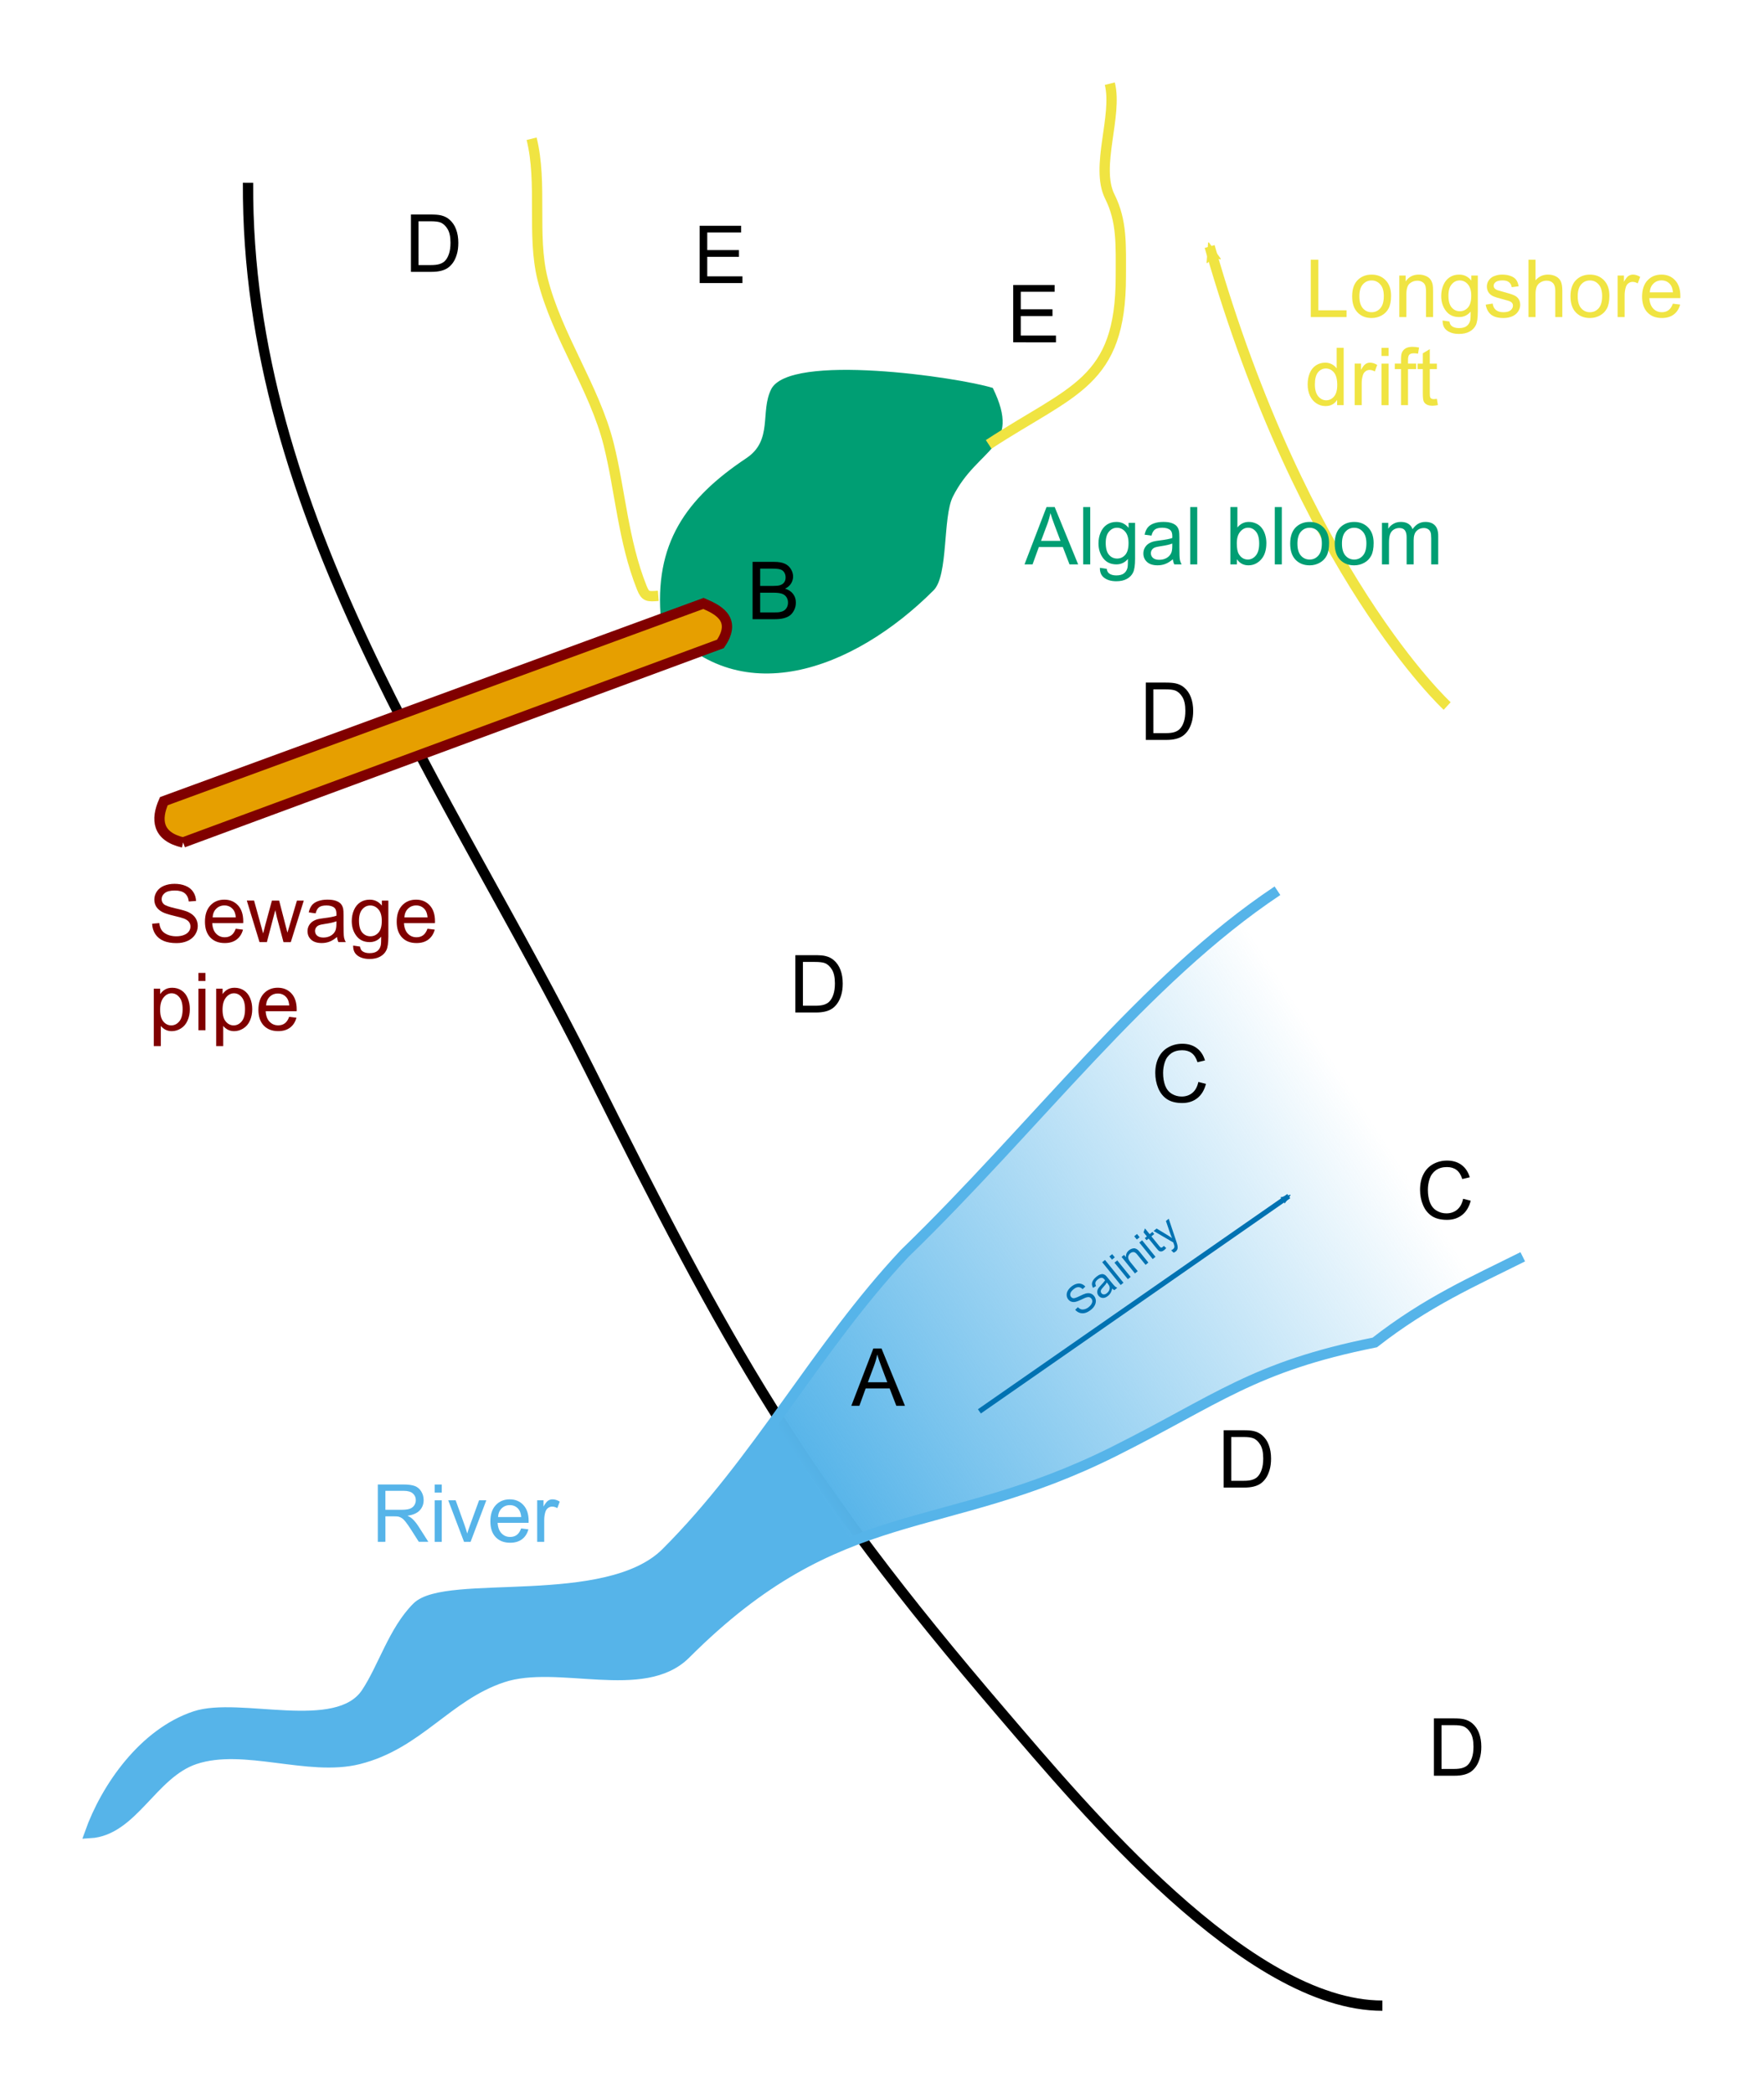 <?xml version="1.0" encoding="UTF-8"?>
<svg width="85.618mm" height="101.59mm" version="1.1" viewBox="0 0 85.618 101.59" xmlns="http://www.w3.org/2000/svg" xmlns:xlink="http://www.w3.org/1999/xlink">
 <defs>
  <marker id="a" overflow="visible" orient="auto">
   <path transform="scale(-.6)" d="m8.719 4.034-10.926-4.018 10.926-4.018c-1.746 2.372-1.735 5.617-6e-7 8.035z" fill="#0072b2" fill-rule="evenodd" stroke="#0072b2" stroke-linejoin="round" stroke-width=".625"/>
  </marker>
  <marker id="c" overflow="visible" orient="auto">
   <path transform="scale(-.6)" d="m8.719 4.034-10.926-4.018 10.926-4.018c-1.746 2.372-1.735 5.617-6e-7 8.035z" fill="#f0e442" fill-rule="evenodd" stroke="#f0e442" stroke-linejoin="round" stroke-width=".625"/>
  </marker>
  <linearGradient id="b" x1="68.997" x2="96.118" y1="74.215" y2="56.639" gradientUnits="userSpaceOnUse">
   <stop stop-color="#56b4e9" offset="0"/>
   <stop stop-color="#56b4e9" stop-opacity="0" offset="1"/>
  </linearGradient>
 </defs>
 <g transform="translate(-29.656 -2.417)">
  <g shape-rendering="auto">
   <path d="m41.694 11.289c-0.086 16.142 9.708 29.305 16.571 43.03 6.865 13.729 10.125 19.697 20.045 31.271 3.967 4.628 11.893 14.165 18.442 14.165" color="#000000" color-rendering="auto" fill="none" image-rendering="auto" solid-color="#000000" stroke="#000" stroke-width=".5" style="isolation:auto;mix-blend-mode:normal"/>
   <path d="m99.896 36.681s-6.993-6.426-11.528-22.301" color="#000000" color-rendering="auto" fill="none" image-rendering="auto" marker-end="url(#c)" solid-color="#000000" stroke="#f0e442" stroke-width=".5" style="isolation:auto;mix-blend-mode:normal"/>
   <path d="m67.085 21.311c-0.544 1.089 0.098 2.474-1.203 3.341-2.945 1.964-4.494 4.153-4.143 7.885 3.699 4.559 9.361 2.399 13.23-1.47 0.725-0.725 0.436-3.544 0.935-4.544 1.215-2.43 3.382-2.323 1.938-5.279-1.672-0.521-9.866-1.716-10.758 0.067z" color="#000000" color-rendering="auto" fill="#009e73" fill-rule="evenodd" image-rendering="auto" solid-color="#000000" style="isolation:auto;mix-blend-mode:normal"/>
  </g>
  <g stroke-width="1px">
   <g transform="matrix(.265 0 0 .265 -5.462 -16.253)" color="#000000" aria-label="B">
    <path d="m270.36 183.85v-10.499h3.939q1.203 0 1.926 0.322 0.73 0.315 1.139 0.981 0.415 0.659 0.415 1.382 0 0.673-0.365 1.268-0.365 0.594-1.103 0.96 0.952 0.279 1.461 0.952 0.516 0.673 0.516 1.59 0 0.738-0.315 1.375-0.308 0.63-0.766 0.974t-1.153 0.523q-0.688 0.172-1.69 0.172zm1.389-6.087h2.27q0.924 0 1.325-0.122 0.53-0.158 0.795-0.523 0.272-0.365 0.272-0.917 0-0.523-0.251-0.917-0.251-0.401-0.716-0.544-0.465-0.15-1.597-0.15h-2.098zm0 4.848h2.614q0.673 0 0.945-0.05 0.48-0.086 0.802-0.286 0.322-0.201 0.53-0.58 0.208-0.387 0.208-0.888 0-0.587-0.301-1.017-0.301-0.437-0.838-0.609-0.53-0.179-1.533-0.179h-2.428z" style=""/>
   </g>
   <g transform="matrix(.265 0 0 .265 27.592 39.876)" color="#000000" aria-label="D">
    <path d="m270.42 183.85v-10.499h3.616q1.225 0 1.869 0.15 0.902 0.208 1.54 0.752 0.831 0.702 1.239 1.798 0.415 1.089 0.415 2.492 0 1.196-0.279 2.12-0.279 0.924-0.716 1.533-0.437 0.602-0.96 0.952-0.516 0.344-1.253 0.523-0.73 0.179-1.683 0.179zm1.389-1.239h2.241q1.038 0 1.626-0.193 0.594-0.193 0.945-0.544 0.494-0.494 0.766-1.325 0.279-0.838 0.279-2.027 0-1.647-0.544-2.528-0.537-0.888-1.311-1.189-0.559-0.215-1.798-0.215h-2.206z" style=""/>
   </g>
   <g transform="matrix(.265 0 0 .265 -3.402 2.835)" color="#000000" aria-label="D">
    <path d="m270.42 183.85v-10.499h3.616q1.225 0 1.869 0.15 0.902 0.208 1.54 0.752 0.831 0.702 1.239 1.798 0.415 1.089 0.415 2.492 0 1.196-0.279 2.12-0.279 0.924-0.716 1.533-0.437 0.602-0.96 0.952-0.516 0.344-1.253 0.523-0.73 0.179-1.683 0.179zm1.389-1.239h2.241q1.038 0 1.626-0.193 0.594-0.193 0.945-0.544 0.494-0.494 0.766-1.325 0.279-0.838 0.279-2.027 0-1.647-0.544-2.528-0.537-0.888-1.311-1.189-0.559-0.215-1.798-0.215h-2.206z" style=""/>
   </g>
   <g transform="matrix(.265 0 0 .265 13.607 -10.394)" color="#000000" aria-label="D">
    <path d="m270.42 183.85v-10.499h3.616q1.225 0 1.869 0.15 0.902 0.208 1.54 0.752 0.831 0.702 1.239 1.798 0.415 1.089 0.415 2.492 0 1.196-0.279 2.12-0.279 0.924-0.716 1.533-0.437 0.602-0.96 0.952-0.516 0.344-1.253 0.523-0.73 0.179-1.683 0.179zm1.389-1.239h2.241q1.038 0 1.626-0.193 0.594-0.193 0.945-0.544 0.494-0.494 0.766-1.325 0.279-0.838 0.279-2.027 0-1.647-0.544-2.528-0.537-0.888-1.311-1.189-0.559-0.215-1.798-0.215h-2.206z" style=""/>
   </g>
   <g transform="matrix(.265 0 0 .265 -8.054 -32.565)" color="#000000" aria-label="E">
    <path d="m270.45 183.85v-10.499h7.591v1.239h-6.202v3.216h5.808v1.232h-5.808v3.574h6.445v1.239z" style=""/>
   </g>
   <g transform="matrix(.265 0 0 .265 7.163 -29.69)" color="#000000" aria-label="E">
    <path d="m270.45 183.85v-10.499h7.591v1.239h-6.202v3.216h5.808v1.232h-5.808v3.574h6.445v1.239z" style=""/>
   </g>
   <g transform="matrix(.265 0 0 .265 -22.06 -33.11)" color="#000000" aria-label="D">
    <path d="m270.42 183.85v-10.499h3.616q1.225 0 1.869 0.15 0.902 0.208 1.54 0.752 0.831 0.702 1.239 1.798 0.415 1.089 0.415 2.492 0 1.196-0.279 2.12-0.279 0.924-0.716 1.533-0.437 0.602-0.96 0.952-0.516 0.344-1.253 0.523-0.73 0.179-1.683 0.179zm1.389-1.239h2.241q1.038 0 1.626-0.193 0.594-0.193 0.945-0.544 0.494-0.494 0.766-1.325 0.279-0.838 0.279-2.027 0-1.647-0.544-2.528-0.537-0.888-1.311-1.189-0.559-0.215-1.798-0.215h-2.206z" style=""/>
   </g>
  </g>
  <g>
   <path d="m91.659 45.646c-6.48 4.32-11.67 11.379-18.104 17.613-4.264 4.549-7.094 10.042-11.568 14.515-2.871 2.871-10.679 1.229-12.095 2.646-1.132 1.132-1.644 2.939-2.457 4.158-1.419 2.129-6.163 0.417-8.316 1.134-2.482 0.827-4.315 3.451-5.103 5.67 2.088-0.121 3.024-2.898 5.103-3.591 2.382-0.794 5.494 0.611 7.938 0 2.913-0.728 4.287-3.067 6.993-3.969 2.687-0.895 6.84 0.908 8.882-1.134 7.509-7.509 12.361-5.614 20.789-9.827 5.019-2.51 6.76-4.111 12.662-5.292 2.526-1.973 4.774-2.954 7.182-4.158" color="#000000" color-rendering="auto" fill="url(#b)" fill-rule="evenodd" image-rendering="auto" shape-rendering="auto" solid-color="#000000" stroke="#56b4e9" stroke-width=".5" style="isolation:auto;mix-blend-mode:normal"/>
   <g stroke-width="1px">
    <g transform="matrix(.265 0 0 .265 .935 -17.907)" color="#000000" fill="#56b4e9" aria-label="River">
     <path d="m177.58 359.06v-10.499h4.655q1.404 0 2.134 0.286 0.73 0.279 1.167 0.995 0.437 0.716 0.437 1.583 0 1.117-0.723 1.883-0.723 0.766-2.234 0.974 0.551 0.265 0.838 0.523 0.609 0.559 1.153 1.397l1.826 2.857h-1.747l-1.389-2.184q-0.609-0.945-1.003-1.447t-0.709-0.702q-0.308-0.201-0.63-0.279-0.236-0.05-0.773-0.05h-1.611v4.662zm1.389-5.865h2.986q0.952 0 1.49-0.193 0.537-0.201 0.816-0.63 0.279-0.437 0.279-0.945 0-0.745-0.544-1.225-0.537-0.48-1.704-0.48h-3.323z" style=""/>
     <path d="m188 350.05v-1.482h1.289v1.482zm0 9.016v-7.606h1.289v7.606z" style=""/>
     <path d="m193.37 359.06-2.893-7.606h1.361l1.633 4.555q0.265 0.738 0.487 1.533 0.172-0.602 0.48-1.447l1.69-4.641h1.325l-2.879 7.606z" style=""/>
     <path d="m203.83 356.61 1.332 0.165q-0.315 1.167-1.167 1.812-0.852 0.645-2.177 0.645-1.669 0-2.65-1.024-0.974-1.031-0.974-2.886 0-1.919 0.988-2.979 0.988-1.06 2.564-1.06 1.525 0 2.492 1.038 0.967 1.038 0.967 2.922 0 0.115-7e-3 0.344h-5.672q0.072 1.253 0.709 1.919 0.637 0.666 1.59 0.666 0.709 0 1.21-0.372 0.501-0.372 0.795-1.189zm-4.232-2.084h4.247q-0.086-0.96-0.487-1.44-0.616-0.745-1.597-0.745-0.888 0-1.497 0.594-0.602 0.594-0.666 1.59z" style=""/>
     <path d="m206.77 359.06v-7.606h1.16v1.153q0.444-0.809 0.816-1.067 0.38-0.258 0.831-0.258 0.652 0 1.325 0.415l-0.444 1.196q-0.473-0.279-0.945-0.279-0.423 0-0.759 0.258-0.337 0.251-0.48 0.702-0.215 0.688-0.215 1.504v3.982z" style=""/>
    </g>
    <g transform="matrix(.265 0 0 .265 -9.889 -45.837)" color="#000000" fill="#800000" aria-label="Sewage pipe">
     <path d="m177.09 351.26 1.311-0.115q0.093 0.788 0.43 1.296 0.344 0.501 1.06 0.816 0.716 0.308 1.611 0.308 0.795 0 1.404-0.236 0.609-0.236 0.902-0.645 0.301-0.415 0.301-0.902 0-0.494-0.286-0.859-0.286-0.372-0.945-0.623-0.423-0.165-1.869-0.508-1.447-0.351-2.027-0.659-0.752-0.394-1.124-0.974-0.365-0.587-0.365-1.311 0-0.795 0.451-1.482 0.451-0.695 1.318-1.053 0.867-0.358 1.926-0.358 1.167 0 2.055 0.38 0.895 0.372 1.375 1.103 0.48 0.73 0.516 1.654l-1.332 0.1q-0.107-0.995-0.73-1.504-0.616-0.508-1.826-0.508-1.26 0-1.841 0.466-0.573 0.458-0.573 1.11 0 0.566 0.408 0.931 0.401 0.365 2.091 0.752 1.697 0.38 2.328 0.666 0.917 0.423 1.353 1.074 0.437 0.645 0.437 1.49 0 0.838-0.48 1.583-0.48 0.738-1.382 1.153-0.895 0.408-2.019 0.408-1.425 0-2.392-0.415-0.96-0.415-1.511-1.246-0.544-0.838-0.573-1.891z" style=""/>
     <path d="m192.4 352.18 1.332 0.165q-0.315 1.167-1.167 1.812t-2.177 0.645q-1.669 0-2.65-1.024-0.974-1.031-0.974-2.886 0-1.919 0.988-2.979 0.988-1.06 2.564-1.06 1.525 0 2.492 1.038 0.967 1.038 0.967 2.922 0 0.115-7e-3 0.344h-5.672q0.072 1.253 0.709 1.919 0.637 0.666 1.59 0.666 0.709 0 1.21-0.372 0.501-0.372 0.795-1.189zm-4.232-2.084h4.247q-0.086-0.96-0.487-1.439-0.616-0.745-1.597-0.745-0.888 0-1.497 0.594-0.602 0.594-0.666 1.59z" style=""/>
     <path d="m196.76 354.63-2.328-7.606h1.332l1.21 4.39 0.451 1.633q0.029-0.122 0.394-1.568l1.21-4.454h1.325l1.139 4.412 0.38 1.454 0.437-1.468 1.303-4.397h1.253l-2.378 7.606h-1.339l-1.21-4.555-0.294-1.296-1.54 5.851z" style=""/>
     <path d="m210.95 353.69q-0.716 0.609-1.382 0.859-0.659 0.251-1.418 0.251-1.253 0-1.926-0.609-0.673-0.616-0.673-1.568 0-0.559 0.251-1.017 0.258-0.465 0.666-0.745 0.415-0.279 0.931-0.423 0.38-0.1 1.146-0.193 1.561-0.186 2.299-0.444 7e-3 -0.265 7e-3 -0.337 0-0.788-0.365-1.11-0.494-0.437-1.468-0.437-0.909 0-1.346 0.322-0.43 0.315-0.637 1.124l-1.26-0.172q0.172-0.809 0.566-1.303 0.394-0.501 1.139-0.766 0.745-0.272 1.726-0.272 0.974 0 1.583 0.229 0.609 0.229 0.895 0.58 0.286 0.344 0.401 0.874 0.064 0.329 0.064 1.189v1.719q0 1.798 0.079 2.277 0.086 0.473 0.329 0.91h-1.346q-0.201-0.401-0.258-0.938zm-0.107-2.879q-0.702 0.286-2.106 0.487-0.795 0.115-1.124 0.258-0.329 0.143-0.508 0.423-0.179 0.272-0.179 0.609 0 0.516 0.387 0.859 0.394 0.344 1.146 0.344 0.745 0 1.325-0.322 0.58-0.329 0.852-0.895 0.208-0.437 0.208-1.289z" style=""/>
     <path d="m213.91 355.26 1.253 0.186q0.079 0.58 0.437 0.845 0.48 0.358 1.311 0.358 0.895 0 1.382-0.358 0.487-0.358 0.659-1.003 0.1-0.394 0.093-1.654-0.845 0.995-2.106 0.995-1.568 0-2.428-1.131-0.859-1.131-0.859-2.714 0-1.089 0.394-2.005 0.394-0.924 1.139-1.425 0.752-0.501 1.762-0.501 1.346 0 2.22 1.089v-0.917h1.189v6.574q0 1.776-0.365 2.514-0.358 0.745-1.146 1.175-0.781 0.43-1.926 0.43-1.361 0-2.199-0.616-0.838-0.609-0.809-1.841zm1.067-4.569q0 1.497 0.594 2.184t1.49 0.688q0.888 0 1.49-0.68 0.602-0.688 0.602-2.148 0-1.397-0.623-2.106-0.616-0.709-1.49-0.709-0.859 0-1.461 0.702-0.602 0.695-0.602 2.07z" style=""/>
     <path d="m227.52 352.18 1.332 0.165q-0.315 1.167-1.167 1.812-0.852 0.645-2.177 0.645-1.669 0-2.65-1.024-0.974-1.031-0.974-2.886 0-1.919 0.988-2.979 0.988-1.06 2.564-1.06 1.525 0 2.492 1.038 0.967 1.038 0.967 2.922 0 0.115-7e-3 0.344h-5.672q0.072 1.253 0.709 1.919 0.637 0.666 1.59 0.666 0.709 0 1.21-0.372t0.795-1.189zm-4.232-2.084h4.247q-0.086-0.96-0.487-1.439-0.616-0.745-1.597-0.745-0.888 0-1.497 0.594-0.602 0.594-0.666 1.59z" style=""/>
     <path d="m177.39 373.68v-10.52h1.175v0.988q0.415-0.58 0.938-0.867 0.523-0.294 1.268-0.294 0.974 0 1.719 0.501 0.745 0.501 1.124 1.418 0.38 0.91 0.38 1.998 0 1.167-0.423 2.106-0.415 0.931-1.217 1.432-0.795 0.494-1.676 0.494-0.645 0-1.16-0.272-0.508-0.272-0.838-0.688v3.703zm1.167-6.675q0 1.468 0.594 2.17 0.594 0.702 1.439 0.702 0.859 0 1.468-0.723 0.616-0.73 0.616-2.256 0-1.454-0.602-2.177-0.594-0.723-1.425-0.723-0.824 0-1.461 0.773-0.63 0.766-0.63 2.234z" style=""/>
     <path d="m185.57 361.75v-1.482h1.289v1.482zm0 9.016v-7.606h1.289v7.606z" style=""/>
     <path d="m188.82 373.68v-10.52h1.175v0.988q0.415-0.58 0.938-0.867 0.523-0.294 1.268-0.294 0.974 0 1.719 0.501 0.745 0.501 1.124 1.418 0.38 0.91 0.38 1.998 0 1.167-0.423 2.106-0.415 0.931-1.217 1.432-0.795 0.494-1.676 0.494-0.645 0-1.16-0.272-0.508-0.272-0.838-0.688v3.703zm1.167-6.675q0 1.468 0.594 2.17 0.594 0.702 1.439 0.702 0.859 0 1.468-0.723 0.616-0.73 0.616-2.256 0-1.454-0.602-2.177-0.594-0.723-1.425-0.723-0.824 0-1.461 0.773-0.63 0.766-0.63 2.234z" style=""/>
     <path d="m202.19 368.31 1.332 0.165q-0.315 1.167-1.167 1.812-0.852 0.645-2.177 0.645-1.669 0-2.65-1.024-0.974-1.031-0.974-2.886 0-1.919 0.988-2.979 0.988-1.06 2.564-1.06 1.525 0 2.492 1.038 0.967 1.038 0.967 2.922 0 0.115-7e-3 0.344h-5.672q0.072 1.253 0.709 1.919 0.637 0.666 1.59 0.666 0.709 0 1.21-0.372 0.501-0.372 0.795-1.189zm-4.232-2.084h4.247q-0.086-0.96-0.487-1.439-0.616-0.745-1.597-0.745-0.888 0-1.497 0.594-0.602 0.594-0.666 1.59z" style=""/>
    </g>
    <g transform="matrix(.265 0 0 .265 32.633 -64.169)" color="#000000" fill="#009e73" aria-label="Algal bloom">
     <path d="m176.41 354.63 4.032-10.499h1.497l4.297 10.499h-1.583l-1.225-3.18h-4.39l-1.153 3.18zm3.029-4.311h3.559l-1.096-2.908q-0.501-1.325-0.745-2.177-0.201 1.01-0.566 2.005z" style=""/>
     <path d="m187.16 354.63v-10.499h1.289v10.499z" style=""/>
     <path d="m190.22 355.26 1.253 0.186q0.079 0.58 0.437 0.845 0.48 0.358 1.31 0.358 0.895 0 1.382-0.358 0.487-0.358 0.659-1.003 0.1-0.394 0.093-1.654-0.845 0.995-2.106 0.995-1.568 0-2.428-1.131-0.859-1.131-0.859-2.714 0-1.089 0.394-2.005 0.394-0.924 1.139-1.425 0.752-0.501 1.762-0.501 1.346 0 2.22 1.089v-0.917h1.189v6.574q0 1.776-0.365 2.514-0.358 0.745-1.146 1.175-0.781 0.43-1.926 0.43-1.361 0-2.199-0.616-0.838-0.609-0.809-1.841zm1.067-4.569q0 1.497 0.594 2.184t1.49 0.688q0.888 0 1.49-0.68 0.602-0.688 0.602-2.148 0-1.397-0.623-2.106-0.616-0.709-1.49-0.709-0.859 0-1.461 0.702-0.602 0.695-0.602 2.07z" style=""/>
     <path d="m203.58 353.69q-0.716 0.609-1.382 0.859-0.659 0.251-1.418 0.251-1.253 0-1.926-0.609-0.673-0.616-0.673-1.568 0-0.559 0.251-1.017 0.258-0.465 0.666-0.745 0.415-0.279 0.931-0.423 0.38-0.1 1.146-0.193 1.561-0.186 2.299-0.444 7e-3 -0.265 7e-3 -0.337 0-0.788-0.365-1.11-0.494-0.437-1.468-0.437-0.909 0-1.346 0.322-0.43 0.315-0.637 1.124l-1.26-0.172q0.172-0.809 0.566-1.303 0.394-0.501 1.139-0.766 0.745-0.272 1.726-0.272 0.974 0 1.583 0.229t0.895 0.58q0.286 0.344 0.401 0.874 0.065 0.329 0.065 1.189v1.719q0 1.798 0.079 2.277 0.086 0.473 0.329 0.91h-1.346q-0.201-0.401-0.258-0.938zm-0.107-2.879q-0.702 0.286-2.106 0.487-0.795 0.115-1.124 0.258-0.329 0.143-0.508 0.423-0.179 0.272-0.179 0.609 0 0.516 0.387 0.859 0.394 0.344 1.146 0.344 0.745 0 1.325-0.322 0.58-0.329 0.852-0.895 0.208-0.437 0.208-1.289z" style=""/>
     <path d="m206.76 354.63v-10.499h1.289v10.499z" style=""/>
     <path d="m215.31 354.63h-1.196v-10.499h1.289v3.745q0.816-1.024 2.084-1.024 0.702 0 1.325 0.286 0.63 0.279 1.031 0.795 0.408 0.508 0.637 1.232 0.229 0.723 0.229 1.547 0 1.955-0.967 3.022-0.967 1.067-2.32 1.067-1.346 0-2.113-1.124zm-0.014-3.86q0 1.368 0.372 1.977 0.609 0.995 1.647 0.995 0.845 0 1.461-0.73 0.616-0.738 0.616-2.191 0-1.49-0.594-2.199-0.587-0.709-1.425-0.709-0.845 0-1.461 0.738-0.616 0.73-0.616 2.12z" style=""/>
     <path d="m222.25 354.63v-10.499h1.289v10.499z" style=""/>
     <path d="m225.07 350.83q0-2.113 1.175-3.13 0.981-0.845 2.392-0.845 1.568 0 2.564 1.031 0.995 1.024 0.995 2.836 0 1.468-0.444 2.313-0.437 0.838-1.282 1.303-0.838 0.465-1.833 0.465-1.597 0-2.585-1.024-0.981-1.024-0.981-2.95zm1.325 0q0 1.461 0.637 2.191 0.637 0.723 1.604 0.723 0.96 0 1.597-0.73t0.637-2.227q0-1.411-0.645-2.134-0.637-0.73-1.59-0.73-0.967 0-1.604 0.723-0.637 0.723-0.637 2.184z" style=""/>
     <path d="m233.23 350.83q0-2.113 1.175-3.13 0.981-0.845 2.392-0.845 1.568 0 2.564 1.031 0.995 1.024 0.995 2.836 0 1.468-0.444 2.313-0.437 0.838-1.282 1.303-0.838 0.465-1.833 0.465-1.597 0-2.585-1.024-0.981-1.024-0.981-2.95zm1.325 0q0 1.461 0.637 2.191 0.637 0.723 1.604 0.723 0.96 0 1.597-0.73t0.637-2.227q0-1.411-0.645-2.134-0.637-0.73-1.59-0.73-0.967 0-1.604 0.723-0.637 0.723-0.637 2.184z" style=""/>
     <path d="m241.88 354.63v-7.606h1.153v1.067q0.358-0.559 0.952-0.895 0.594-0.344 1.353-0.344 0.845 0 1.382 0.351 0.544 0.351 0.766 0.981 0.902-1.332 2.349-1.332 1.131 0 1.74 0.63 0.609 0.623 0.609 1.926v5.221h-1.282v-4.791q0-0.773-0.129-1.11-0.122-0.344-0.451-0.551-0.329-0.208-0.773-0.208-0.802 0-1.332 0.537-0.53 0.53-0.53 1.704v4.419h-1.289v-4.941q0-0.859-0.315-1.289t-1.031-0.43q-0.544 0-1.01 0.286-0.458 0.286-0.666 0.838t-0.208 1.59v3.946z" style=""/>
    </g>
   </g>
  </g>
  <g>
   <path d="m61.606 31.334c-0.52 0.04-0.623 0.046-0.802-0.401-0.9-2.251-1.054-4.75-1.604-6.949-0.683-2.733-2.519-5.265-3.207-8.018-0.534-2.135 0.004-4.662-0.535-6.815" color="#000000" color-rendering="auto" fill="none" image-rendering="auto" shape-rendering="auto" solid-color="#000000" stroke="#f0e442" stroke-width=".5" style="isolation:auto;mix-blend-mode:normal"/>
   <path d="m77.642 23.984c4.081-2.671 6.415-2.978 6.415-8.152 0-1.532 0.066-2.674-0.535-3.875-0.722-1.443 0.389-3.922 0-5.479" color="#000000" color-rendering="auto" fill="none" image-rendering="auto" shape-rendering="auto" solid-color="#000000" stroke="#f0e442" stroke-width=".5" style="isolation:auto;mix-blend-mode:normal"/>
   <g transform="matrix(.265 0 0 .265 46.238 -76.172)" color="#000000" fill="#f0e442" stroke-width="1px" aria-label="Longshore drift">
    <path d="m177.5 354.63v-10.499h1.389v9.26h5.171v1.239z" style=""/>
    <path d="m185.08 350.83q0-2.113 1.175-3.13 0.981-0.845 2.392-0.845 1.568 0 2.564 1.031 0.995 1.024 0.995 2.836 0 1.468-0.444 2.313-0.437 0.838-1.282 1.303-0.838 0.465-1.833 0.465-1.597 0-2.585-1.024-0.981-1.024-0.981-2.95zm1.325 0q0 1.461 0.637 2.191 0.637 0.723 1.604 0.723 0.96 0 1.597-0.73t0.637-2.227q0-1.411-0.645-2.134-0.637-0.73-1.59-0.73-0.967 0-1.604 0.723-0.637 0.723-0.637 2.184z" style=""/>
    <path d="m193.72 354.63v-7.606h1.16v1.081q0.838-1.253 2.421-1.253 0.688 0 1.26 0.251 0.58 0.243 0.867 0.645 0.286 0.401 0.401 0.952 0.072 0.358 0.072 1.253v4.676h-1.289v-4.626q0-0.788-0.15-1.175-0.15-0.394-0.537-0.623-0.38-0.236-0.895-0.236-0.824 0-1.425 0.523-0.594 0.523-0.594 1.984v4.154z" style=""/>
    <path d="m201.65 355.26 1.253 0.186q0.079 0.58 0.437 0.845 0.48 0.358 1.311 0.358 0.895 0 1.382-0.358 0.487-0.358 0.659-1.003 0.1-0.394 0.093-1.654-0.845 0.995-2.106 0.995-1.568 0-2.428-1.131-0.859-1.131-0.859-2.714 0-1.089 0.394-2.005 0.394-0.924 1.139-1.425 0.752-0.501 1.762-0.501 1.346 0 2.22 1.089v-0.917h1.189v6.574q0 1.776-0.365 2.514-0.358 0.745-1.146 1.175-0.781 0.43-1.926 0.43-1.361 0-2.199-0.616-0.838-0.609-0.809-1.841zm1.067-4.569q0 1.497 0.594 2.184t1.49 0.688q0.888 0 1.49-0.68 0.602-0.688 0.602-2.148 0-1.397-0.623-2.106-0.616-0.709-1.49-0.709-0.859 0-1.461 0.702-0.602 0.695-0.602 2.07z" style=""/>
    <path d="m209.54 352.36 1.275-0.201q0.107 0.766 0.594 1.175 0.494 0.408 1.375 0.408 0.888 0 1.318-0.358 0.43-0.365 0.43-0.852 0-0.437-0.38-0.688-0.265-0.172-1.318-0.437-1.418-0.358-1.969-0.616-0.544-0.265-0.831-0.723-0.279-0.466-0.279-1.024 0-0.508 0.229-0.938 0.236-0.437 0.637-0.723 0.301-0.222 0.816-0.372 0.523-0.158 1.117-0.158 0.895 0 1.568 0.258 0.68 0.258 1.003 0.702 0.322 0.437 0.444 1.175l-1.26 0.172q-0.086-0.587-0.501-0.917-0.408-0.329-1.16-0.329-0.888 0-1.268 0.294t-0.38 0.688q0 0.251 0.158 0.451 0.158 0.208 0.494 0.344 0.193 0.072 1.139 0.329 1.368 0.365 1.905 0.602 0.544 0.229 0.852 0.673t0.308 1.103q0 0.645-0.38 1.217-0.372 0.566-1.081 0.881-0.709 0.308-1.604 0.308-1.482 0-2.263-0.616-0.773-0.616-0.988-1.826z" style=""/>
    <path d="m217.38 354.63v-10.499h1.289v3.767q0.902-1.046 2.277-1.046 0.845 0 1.468 0.337 0.623 0.329 0.888 0.917 0.272 0.587 0.272 1.704v4.82h-1.289v-4.82q0-0.967-0.423-1.404-0.415-0.444-1.182-0.444-0.573 0-1.081 0.301-0.501 0.294-0.716 0.802-0.215 0.508-0.215 1.404v4.161z" style=""/>
    <path d="m225.07 350.83q0-2.113 1.175-3.13 0.981-0.845 2.392-0.845 1.568 0 2.564 1.031 0.995 1.024 0.995 2.836 0 1.468-0.444 2.313-0.437 0.838-1.282 1.303-0.838 0.465-1.833 0.465-1.597 0-2.585-1.024-0.981-1.024-0.981-2.95zm1.325 0q0 1.461 0.637 2.191 0.637 0.723 1.604 0.723 0.96 0 1.597-0.73t0.637-2.227q0-1.411-0.645-2.134-0.637-0.73-1.59-0.73-0.967 0-1.604 0.723-0.637 0.723-0.637 2.184z" style=""/>
    <path d="m233.7 354.63v-7.606h1.16v1.153q0.444-0.809 0.816-1.067 0.38-0.258 0.831-0.258 0.652 0 1.325 0.415l-0.444 1.196q-0.473-0.279-0.945-0.279-0.423 0-0.759 0.258-0.337 0.251-0.48 0.702-0.215 0.688-0.215 1.504v3.982z" style=""/>
    <path d="m243.82 352.18 1.332 0.165q-0.315 1.167-1.167 1.812t-2.177 0.645q-1.669 0-2.65-1.024-0.974-1.031-0.974-2.886 0-1.919 0.988-2.979 0.988-1.06 2.564-1.06 1.525 0 2.492 1.038 0.967 1.038 0.967 2.922 0 0.115-7e-3 0.344h-5.672q0.072 1.253 0.709 1.919 0.637 0.666 1.59 0.666 0.709 0 1.21-0.372 0.501-0.372 0.795-1.189zm-4.232-2.084h4.247q-0.086-0.96-0.487-1.439-0.616-0.745-1.597-0.745-0.888 0-1.497 0.594-0.602 0.594-0.666 1.59z" style=""/>
    <path d="m182.33 370.76v-0.96q-0.723 1.131-2.127 1.131-0.909 0-1.676-0.501-0.759-0.501-1.182-1.397-0.415-0.902-0.415-2.07 0-1.139 0.38-2.062 0.38-0.931 1.139-1.425 0.759-0.494 1.697-0.494 0.688 0 1.225 0.294 0.537 0.286 0.874 0.752v-3.767h1.282v10.499zm-4.075-3.796q0 1.461 0.616 2.184 0.616 0.723 1.454 0.723 0.845 0 1.432-0.688 0.594-0.695 0.594-2.113 0-1.561-0.602-2.292t-1.482-0.73q-0.859 0-1.44 0.702-0.573 0.702-0.573 2.213z" style=""/>
    <path d="m185.54 370.76v-7.606h1.16v1.153q0.444-0.809 0.816-1.067 0.38-0.258 0.831-0.258 0.652 0 1.325 0.415l-0.444 1.196q-0.473-0.279-0.945-0.279-0.423 0-0.759 0.258-0.337 0.251-0.48 0.702-0.215 0.688-0.215 1.504v3.982z" style=""/>
    <path d="m190.46 361.75v-1.482h1.289v1.482zm0 9.016v-7.606h1.289v7.606z" style=""/>
    <path d="m194.03 370.76v-6.603h-1.139v-1.003h1.139v-0.809q0-0.766 0.136-1.139 0.186-0.501 0.652-0.809 0.473-0.315 1.318-0.315 0.544 0 1.203 0.129l-0.193 1.124q-0.401-0.072-0.759-0.072-0.587 0-0.831 0.251-0.243 0.251-0.243 0.938v0.702h1.482v1.003h-1.482v6.603z" style=""/>
    <path d="m200.6 369.61 0.186 1.139q-0.544 0.115-0.974 0.115-0.702 0-1.089-0.222-0.387-0.222-0.544-0.58-0.158-0.365-0.158-1.525v-4.376h-0.945v-1.003h0.945v-1.883l1.282-0.773v2.657h1.296v1.003h-1.296v4.447q0 0.551 0.065 0.709 0.072 0.158 0.222 0.251 0.158 0.093 0.444 0.093 0.215 0 0.566-0.05z" style=""/>
   </g>
  </g>
  <g stroke-width="1px">
   <g transform="matrix(.265 0 0 .265 -.378 21.923)" color="#000000" aria-label="A">
    <path d="m269.26 183.85 4.032-10.499h1.497l4.297 10.499h-1.583l-1.225-3.18h-4.39l-1.153 3.18zm3.029-4.311h3.559l-1.096-2.908q-0.501-1.325-0.745-2.177-0.201 1.01-0.566 2.005z" style=""/>
   </g>
   <g transform="matrix(.265 0 0 .265 14.174 7.181)" color="#000000" aria-label="C">
    <path d="m277.91 180.17 1.389 0.351q-0.437 1.712-1.575 2.614-1.131 0.895-2.772 0.895-1.697 0-2.764-0.688-1.06-0.695-1.619-2.005-0.551-1.31-0.551-2.814 0-1.64 0.623-2.857 0.63-1.225 1.783-1.855 1.16-0.637 2.55-0.637 1.575 0 2.65 0.802 1.074 0.802 1.497 2.256l-1.368 0.322q-0.365-1.146-1.06-1.669-0.695-0.523-1.747-0.523-1.21 0-2.027 0.58-0.809 0.58-1.139 1.561-0.329 0.974-0.329 2.012 0 1.339 0.387 2.342 0.394 0.995 1.217 1.49 0.824 0.494 1.783 0.494 1.167 0 1.977-0.673 0.809-0.673 1.096-1.998z" style=""/>
   </g>
   <g transform="matrix(.265 0 0 .265 27.025 12.851)" color="#000000" aria-label="C">
    <path d="m277.91 180.17 1.389 0.351q-0.437 1.712-1.575 2.614-1.131 0.895-2.772 0.895-1.697 0-2.764-0.688-1.06-0.695-1.619-2.005-0.551-1.31-0.551-2.814 0-1.64 0.623-2.857 0.63-1.225 1.783-1.855 1.16-0.637 2.55-0.637 1.575 0 2.65 0.802 1.074 0.802 1.497 2.256l-1.368 0.322q-0.365-1.146-1.06-1.669-0.695-0.523-1.747-0.523-1.21 0-2.027 0.58-0.809 0.58-1.139 1.561-0.329 0.974-0.329 2.012 0 1.339 0.387 2.342 0.394 0.995 1.217 1.49 0.824 0.494 1.783 0.494 1.167 0 1.977-0.673 0.809-0.673 1.096-1.998z" style=""/>
   </g>
   <g transform="matrix(.265 0 0 .265 17.387 25.891)" color="#000000" aria-label="D">
    <path d="m270.42 183.85v-10.499h3.616q1.225 0 1.869 0.15 0.902 0.208 1.54 0.752 0.831 0.702 1.239 1.798 0.415 1.089 0.415 2.492 0 1.196-0.279 2.12-0.279 0.924-0.716 1.533-0.437 0.602-0.96 0.952-0.516 0.344-1.253 0.523-0.73 0.179-1.683 0.179zm1.389-1.239h2.241q1.038 0 1.626-0.193 0.594-0.193 0.945-0.544 0.494-0.494 0.766-1.325 0.279-0.838 0.279-2.027 0-1.647-0.544-2.528-0.537-0.888-1.311-1.189-0.559-0.215-1.798-0.215h-2.206z" style=""/>
   </g>
  </g>
  <g>
   <g transform="matrix(.206 -.167 .167 .206 -19.416 63.944)" color="#000000" fill="#0072b2" stroke-width="1px" aria-label="Salinity">
    <path d="m291.77 246.43 0.67-0.059q0.048 0.403 0.22 0.663 0.176 0.256 0.542 0.417 0.366 0.157 0.824 0.157 0.406 0 0.718-0.121 0.311-0.121 0.461-0.33 0.154-0.212 0.154-0.461 0-0.253-0.146-0.439-0.146-0.19-0.483-0.319-0.216-0.084-0.956-0.26-0.74-0.179-1.036-0.337-0.385-0.201-0.575-0.498-0.187-0.3-0.187-0.67 0-0.406 0.231-0.758 0.231-0.355 0.674-0.538 0.443-0.183 0.985-0.183 0.597 0 1.051 0.194 0.458 0.19 0.703 0.564 0.245 0.374 0.264 0.846l-0.681 0.051q-0.055-0.509-0.374-0.769-0.315-0.26-0.934-0.26-0.645 0-0.941 0.238-0.293 0.234-0.293 0.568 0 0.289 0.209 0.476 0.205 0.187 1.069 0.385 0.868 0.194 1.19 0.341 0.469 0.216 0.692 0.549 0.223 0.33 0.223 0.762 0 0.428-0.245 0.809-0.245 0.377-0.707 0.59-0.458 0.209-1.033 0.209-0.729 0-1.223-0.212-0.491-0.212-0.773-0.637-0.278-0.428-0.293-0.967z" style=""/>
    <path d="m299.47 247.67q-0.366 0.311-0.707 0.439-0.337 0.128-0.725 0.128-0.641 0-0.985-0.311-0.344-0.315-0.344-0.802 0-0.286 0.128-0.52 0.132-0.238 0.341-0.381 0.212-0.143 0.476-0.216 0.194-0.051 0.586-0.099 0.798-0.095 1.175-0.227 4e-3 -0.135 4e-3 -0.172 0-0.403-0.187-0.568-0.253-0.223-0.751-0.223-0.465 0-0.688 0.165-0.22 0.161-0.326 0.575l-0.645-0.088q0.088-0.414 0.289-0.666 0.201-0.256 0.582-0.392 0.381-0.139 0.883-0.139 0.498 0 0.809 0.117t0.458 0.297q0.146 0.176 0.205 0.447 0.033 0.168 0.033 0.608v0.879q0 0.919 0.04 1.165 0.044 0.242 0.168 0.465h-0.688q-0.103-0.205-0.132-0.48zm-0.055-1.472q-0.359 0.146-1.077 0.249-0.406 0.059-0.575 0.132-0.168 0.073-0.26 0.216-0.092 0.139-0.092 0.311 0 0.264 0.198 0.439 0.201 0.176 0.586 0.176 0.381 0 0.677-0.165 0.297-0.168 0.436-0.458 0.106-0.223 0.106-0.659z" style=""/>
    <path d="m301.09 248.15v-5.369h0.659v5.369z" style=""/>
    <path d="m302.78 243.54v-0.758h0.659v0.758zm0 4.611v-3.889h0.659v3.889z" style=""/>
    <path d="m304.45 248.15v-3.889h0.593v0.553q0.428-0.641 1.238-0.641 0.352 0 0.645 0.128 0.297 0.125 0.443 0.33 0.146 0.205 0.205 0.487 0.037 0.183 0.037 0.641v2.391h-0.659v-2.366q0-0.403-0.077-0.601-0.077-0.201-0.275-0.319-0.194-0.121-0.458-0.121-0.421 0-0.729 0.267-0.304 0.267-0.304 1.014v2.124z" style=""/>
    <path d="m308.63 243.54v-0.758h0.659v0.758zm0 4.611v-3.889h0.659v3.889z" style=""/>
    <path d="m311.73 247.56 0.095 0.582q-0.278 0.059-0.498 0.059-0.359 0-0.557-0.114-0.198-0.114-0.278-0.297-0.081-0.187-0.081-0.78v-2.238h-0.483v-0.513h0.483v-0.963l0.656-0.396v1.359h0.663v0.513h-0.663v2.274q0 0.282 0.033 0.363 0.037 0.081 0.114 0.128 0.081 0.048 0.227 0.048 0.11 0 0.289-0.026z" style=""/>
    <path d="m312.34 249.65-0.073-0.619q0.216 0.059 0.377 0.059 0.22 0 0.352-0.073 0.132-0.073 0.216-0.205 0.062-0.099 0.201-0.491 0.018-0.055 0.059-0.161l-1.476-3.897h0.71l0.809 2.252q0.157 0.428 0.282 0.901 0.114-0.454 0.271-0.886l0.831-2.267h0.659l-1.48 3.955q-0.238 0.641-0.37 0.883-0.176 0.326-0.403 0.476-0.227 0.154-0.542 0.154-0.19 0-0.425-0.081z" style=""/>
   </g>
   <path d="m77.192 70.913 15.016-10.446" color="#000000" color-rendering="auto" fill="none" image-rendering="auto" marker-end="url(#a)" shape-rendering="auto" solid-color="#000000" stroke="#0072b2" stroke-width=".25" style="isolation:auto;mix-blend-mode:normal"/>
   <path d="m38.544 43.304 26.08-9.638c0.859-1.256-0.239-1.706-0.826-1.963l-26.19 9.597c-0.394 0.889-0.322 1.714 0.935 2.005" color="#000000" color-rendering="auto" fill="#e69f00" fill-rule="evenodd" image-rendering="auto" shape-rendering="auto" solid-color="#000000" stroke="#800000" stroke-width=".5" style="isolation:auto;mix-blend-mode:normal"/>
  </g>
 </g>
</svg>
